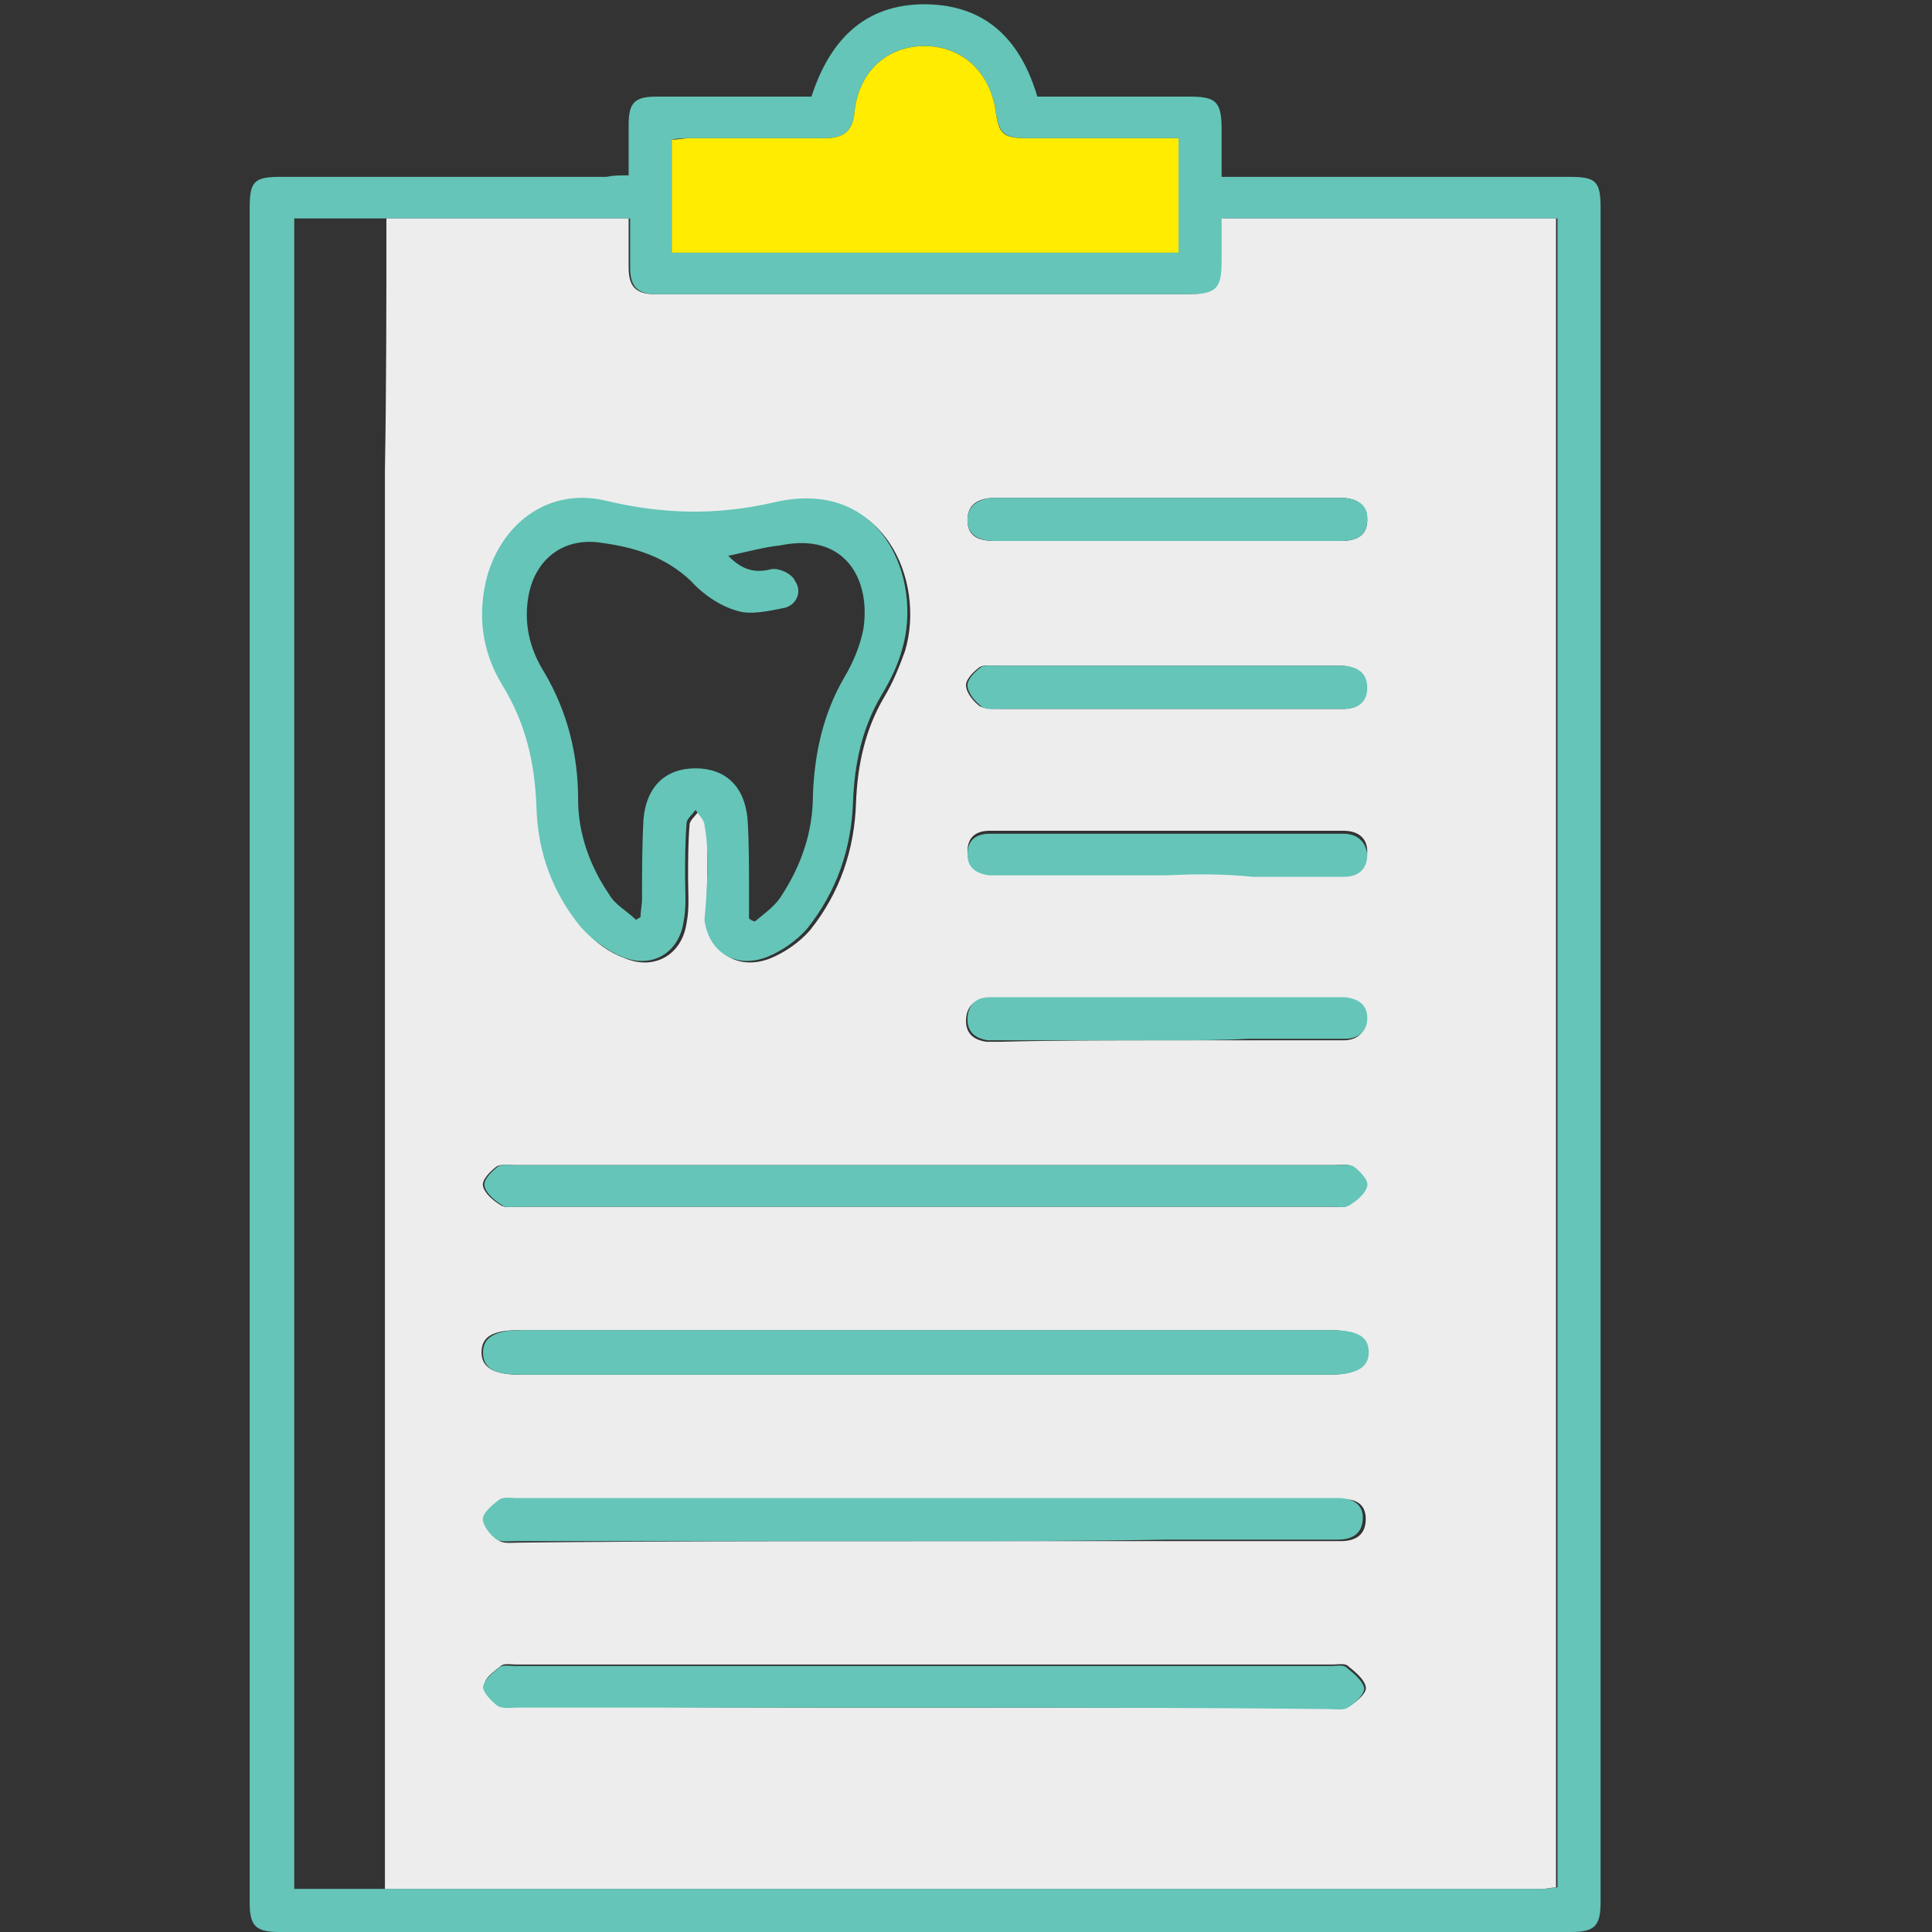 <?xml version="1.0" encoding="utf-8"?>
<!-- Generator: Adobe Illustrator 22.0.1, SVG Export Plug-In . SVG Version: 6.00 Build 0)  -->
<svg version="1.1" id="Livello_1" xmlns="http://www.w3.org/2000/svg" xmlns:xlink="http://www.w3.org/1999/xlink" x="0px" y="0px"
	 viewBox="0 0 130 130" style="enable-background:new 0 0 130 130;" xml:space="preserve">
<rect x="0" y="0" width="130" height="130" fill="#333333" stroke="none"/>
<style type="text/css">
	.st0{fill:#64C5B8;}
	.st1{fill:#EDEDED;}
	.st2{fill:#FFEC00;}
</style>
<g>
	<g>
		<path class="st0" d="M42.3,11.8c0-1.2,0-2.3,0-3.4c0-1.5,0.4-1.9,1.9-1.9c3.5,0,6.9,0,10.4,0c1.3-4,3.8-6.4,8.1-6.2
			c3.8,0.2,6,2.5,7.1,6.2c3.4,0,6.8,0,10.2,0c1.8,0,2.2,0.3,2.2,2.2c0,1,0,2.1,0,3.2c0.8,0,1.4,0,2.1,0c7.1,0,14.2,0,21.3,0
			c1.8,0,2.1,0.3,2.1,2.1c0,38,0,76,0,114c0,1.6-0.4,2-2,2c-29,0-57.9,0-86.9,0c-1.6,0-2-0.4-2-2c0-38,0-76,0-114
			c0-1.8,0.3-2.1,2.1-2.1c7.3,0,14.6,0,21.9,0C41.3,11.8,41.7,11.8,42.3,11.8z M26,14.7c-2.1,0-4.1,0-6.2,0c0,37.5,0,74.9,0,112.4
			c2.1,0,4.1,0,6.2,0c0.2,0,0.3,0,0.5,0c25.8,0,51.5,0,77.3,0c0.3,0,0.7-0.1,1-0.1c0-37.5,0-74.9,0-112.3c-7.5,0-14.9,0-22.5,0
			c0,1,0,1.9,0,2.8c0,2-0.4,2.3-2.3,2.3c-10,0-20.1,0-30.1,0c-1.9,0-3.8,0-5.7,0c-1.3,0-1.8-0.5-1.8-1.8c0-1.1,0-2.1,0-3.3
			C36.8,14.7,31.4,14.7,26,14.7z M79.3,9.3c-3.5,0-6.9,0-10.2,0c-1.5,0-1.9-0.3-2.1-1.8c-0.4-2.6-2.2-4.4-4.8-4.4
			c-2.5,0-4.4,1.7-4.7,4.4c-0.1,1.3-0.7,1.8-2,1.8c-3,0-6.1,0-9.1,0c-0.4,0-0.8,0-1.2,0.1c0,2.6,0,5.1,0,7.6c11.4,0,22.7,0,34.1,0
			C79.3,14.4,79.3,11.9,79.3,9.3z"/>
		<path class="st1" d="M26,14.7c5.4,0,10.8,0,16.3,0c0,1.2,0,2.2,0,3.3c0,1.3,0.5,1.8,1.8,1.8c1.9,0,3.8,0,5.7,0c10,0,20.1,0,30.1,0
			c2,0,2.3-0.4,2.3-2.3c0-0.9,0-1.8,0-2.8c7.5,0,15,0,22.5,0c0,37.4,0,74.8,0,112.3c-0.3,0-0.6,0.1-1,0.1c-25.8,0-51.5,0-77.3,0
			c-0.2,0-0.3,0-0.5,0c0-0.7,0-1.4,0-2.1c0-31.1,0-62.2,0-93.3C26,26.1,26,20.4,26,14.7z M47.6,58.1c0,1.6-0.1,2.8,0,3.9
			c0.3,2.2,2.1,3.3,4.2,2.5c1-0.4,2-1.1,2.7-1.9c2-2.5,3-5.4,3.1-8.6c0.1-2.5,0.6-4.9,1.9-7.1c0.6-1,1-2,1.4-3.1
			c1.4-4.7-1.4-11.5-8.6-9.9c-3.9,0.9-7.5,0.8-11.3-0.1c-3.7-0.9-7,1.4-8,5c-0.8,2.6-0.4,5.1,1,7.4c1.5,2.6,2.2,5.3,2.3,8.3
			c0.1,3,1.1,5.7,3,8c0.7,0.9,1.7,1.6,2.8,2c2,0.8,3.8-0.3,4.1-2.4c0.2-1,0.1-2,0.1-3c0-1.2,0-2.4,0.1-3.6c0-0.3,0.4-0.6,0.6-0.9
			c0.2,0.3,0.6,0.6,0.6,1C47.6,56.5,47.6,57.5,47.6,58.1z M62.2,92.5c9.1,0,18.2,0,27.2,0c1.8,0,2.6-0.5,2.6-1.5
			c0-1-0.8-1.5-2.6-1.5c-18.1,0-36.2,0-54.4,0c-1.8,0-2.6,0.4-2.6,1.5c0,1,0.8,1.5,2.6,1.5C44.1,92.5,53.2,92.5,62.2,92.5z
			 M62.1,103.7c5.5,0,11.1,0,16.6,0c3.8,0,7.7,0,11.5,0c1,0,1.7-0.4,1.7-1.5c0-1-0.7-1.4-1.7-1.3c-0.2,0-0.4,0-0.6,0
			c-18.2,0-36.5,0-54.7,0c-0.4,0-0.9-0.1-1.1,0.1c-0.5,0.3-1.1,0.7-1.1,1.2c-0.1,0.4,0.4,1.1,0.8,1.4c0.3,0.3,0.9,0.2,1.4,0.2
			C43.9,103.7,53,103.7,62.1,103.7z M62.1,81.2c9.2,0,18.3,0,27.5,0c0.4,0,0.9,0.1,1.1-0.1c0.5-0.3,1.1-0.8,1.2-1.3
			c0.1-0.4-0.5-1-0.9-1.3c-0.3-0.2-0.8-0.1-1.3-0.1c-18.3,0-36.7,0-55,0c-0.4,0-1-0.1-1.3,0.1c-0.4,0.3-1,0.9-0.9,1.3
			c0.1,0.5,0.7,1,1.2,1.3c0.3,0.2,0.8,0.1,1.1,0.1C44,81.2,53,81.2,62.1,81.2z M62.3,114.9c9.1,0,18.2,0,27.2,0c0.4,0,1,0.1,1.3-0.1
			c0.5-0.3,1.2-0.9,1.1-1.3c-0.1-0.5-0.7-1-1.2-1.4c-0.2-0.2-0.7-0.1-1-0.1c-18.3,0-36.7,0-55,0c-0.3,0-0.8-0.1-1,0.1
			c-0.5,0.4-1.1,0.8-1.1,1.3c-0.1,0.4,0.5,1,1,1.3c0.3,0.2,0.9,0.1,1.4,0.1C44,114.9,53.2,114.9,62.3,114.9z M78.5,47.7
			c2.9,0,5.8,0,8.7,0c1.1,0,2.2,0,3.2,0c0.9,0,1.5-0.5,1.5-1.4c0-0.9-0.6-1.4-1.5-1.5c-0.3,0-0.5,0-0.8,0c-7.5,0-15,0-22.4,0
			c-0.4,0-1-0.1-1.3,0.1c-0.4,0.3-0.9,0.8-0.9,1.2c0,0.5,0.5,1.1,0.9,1.4c0.3,0.2,0.9,0.2,1.4,0.2C71.1,47.7,74.8,47.7,78.5,47.7z
			 M78.5,36.4C78.5,36.4,78.5,36.4,78.5,36.4c3.9,0,7.8,0,11.7,0c1,0,1.8-0.3,1.8-1.4c0-1.1-0.8-1.5-1.8-1.5c-7.7,0-15.5,0-23.2,0
			c-1,0-1.9,0.3-1.9,1.5c0,1.2,0.9,1.4,1.9,1.4C70.8,36.4,74.6,36.4,78.5,36.4z M78.5,58.8c1.9,0,3.9,0,5.8,0c2,0,4.1,0,6.1,0
			c1,0,1.6-0.5,1.6-1.5c0-0.9-0.6-1.4-1.6-1.4c-0.3,0-0.6,0-0.9,0c-6.2,0-12.4,0-18.5,0c-1.5,0-2.9,0-4.4,0c-0.9,0-1.5,0.4-1.5,1.4
			c0,0.9,0.6,1.4,1.5,1.4c0.3,0,0.6,0,0.9,0C71.1,58.9,74.8,58.9,78.5,58.8z M78.5,70c1.8,0,3.6,0,5.4,0c2.2,0,4.3,0,6.5,0
			c0.9,0,1.5-0.5,1.5-1.4c0-0.9-0.6-1.4-1.5-1.4c-0.3,0-0.6,0-0.9,0c-5.6,0-11.1,0-16.7,0c-2.1,0-4.2,0-6.3,0
			c-0.9,0-1.5,0.5-1.5,1.5c0,0.9,0.6,1.3,1.4,1.4c0.3,0,0.6,0,0.9,0C71.1,70,74.8,70,78.5,70z"/>
		<path class="st2" d="M79.3,9.3c0,2.6,0,5.1,0,7.7c-11.4,0-22.7,0-34.1,0c0-2.5,0-5,0-7.6c0.4,0,0.8-0.1,1.2-0.1c3,0,6.1,0,9.1,0
			c1.3,0,1.9-0.5,2-1.8c0.3-2.7,2.2-4.4,4.7-4.4c2.5,0,4.4,1.7,4.8,4.4c0.2,1.5,0.5,1.8,2.1,1.8C72.4,9.3,75.8,9.3,79.3,9.3z"/>
		<path class="st0" d="M47.6,58.1c0-0.5,0-1.6-0.2-2.6c0-0.3-0.4-0.7-0.6-1c-0.2,0.3-0.6,0.6-0.6,0.9c-0.1,1.2-0.1,2.4-0.1,3.6
			c0,1,0.1,2-0.1,3c-0.3,2.1-2.1,3.2-4.1,2.4c-1-0.4-2.1-1.2-2.8-2c-1.9-2.3-2.9-5-3-8c-0.1-3-0.7-5.7-2.3-8.3
			c-1.4-2.3-1.7-4.8-1-7.4c1.1-3.7,4.3-5.9,8-5c3.8,0.9,7.4,1,11.3,0.1c7.3-1.7,10,5.2,8.6,9.9c-0.3,1.1-0.8,2.1-1.4,3.1
			c-1.3,2.2-1.8,4.6-1.9,7.1c-0.1,3.2-1.1,6.1-3.1,8.6c-0.7,0.8-1.7,1.5-2.7,1.9c-2.1,0.8-3.9-0.3-4.2-2.5
			C47.5,60.8,47.6,59.7,47.6,58.1z M49,37.4c0.9,0.9,1.7,1.2,2.9,0.9c0.5-0.1,1.4,0.3,1.6,0.8c0.5,0.7,0.1,1.6-0.7,1.8
			c-1,0.2-2.3,0.5-3.2,0.2c-1.1-0.3-2.3-1.1-3.1-2c-1.8-1.7-3.9-2.3-6.2-2.6c-2.4-0.3-4.2,1.1-4.7,3.4c-0.4,1.9,0,3.7,1,5.3
			c1.6,2.7,2.3,5.6,2.3,8.6c0,2.3,0.8,4.5,2.1,6.4c0.4,0.7,1.2,1.1,1.8,1.7c0.1-0.1,0.2-0.1,0.3-0.2c0-0.4,0.1-0.8,0.1-1.2
			c0-1.8,0-3.6,0.1-5.4c0.2-2.2,1.5-3.4,3.5-3.4c2,0,3.3,1.2,3.5,3.4c0.1,1.5,0.1,3.1,0.1,4.7c0,0.7,0,1.3,0,2
			c0.1,0.1,0.3,0.2,0.4,0.2c0.6-0.5,1.3-1,1.7-1.6c1.4-2.1,2.2-4.4,2.2-6.9c0.1-2.8,0.7-5.5,2.1-7.9c0.6-1,1.1-2.2,1.3-3.3
			c0.5-3.4-1.3-6.5-5.6-5.6C51.5,36.8,50.4,37.1,49,37.4z"/>
		<path class="st0" d="M62.2,92.5c-9,0-18.1,0-27.1,0c-1.8,0-2.6-0.4-2.6-1.5c0-1,0.8-1.5,2.6-1.5c18.1,0,36.2,0,54.4,0
			c1.8,0,2.6,0.4,2.6,1.5c0,1-0.8,1.5-2.6,1.5C80.4,92.5,71.3,92.5,62.2,92.5z"/>
		<path class="st0" d="M62.1,103.7c-9.1,0-18.2,0-27.4,0c-0.5,0-1.1,0.1-1.4-0.2c-0.4-0.3-0.9-1-0.8-1.4c0.1-0.4,0.7-0.9,1.1-1.2
			c0.3-0.2,0.8-0.1,1.1-0.1c18.2,0,36.5,0,54.7,0c0.2,0,0.4,0,0.6,0c1,0,1.7,0.4,1.7,1.3c0,1.1-0.7,1.5-1.7,1.5c-3.8,0-7.7,0-11.5,0
			C73.2,103.7,67.7,103.7,62.1,103.7z"/>
		<path class="st0" d="M62.1,81.2c-9.1,0-18.2,0-27.2,0c-0.4,0-0.9,0.1-1.1-0.1c-0.5-0.3-1.1-0.8-1.2-1.3c-0.1-0.4,0.5-1,0.9-1.3
			c0.3-0.2,0.8-0.1,1.3-0.1c18.3,0,36.7,0,55,0c0.4,0,1-0.1,1.3,0.1c0.4,0.3,1,0.9,0.9,1.3c-0.1,0.5-0.7,1-1.2,1.3
			c-0.3,0.2-0.8,0.1-1.1,0.1C80.5,81.2,71.3,81.2,62.1,81.2z"/>
		<path class="st0" d="M62.3,114.9c-9.1,0-18.2,0-27.4,0c-0.5,0-1,0.1-1.4-0.1c-0.4-0.3-1-0.9-1-1.3c0.1-0.5,0.7-1,1.1-1.3
			c0.2-0.2,0.7-0.1,1-0.1c18.3,0,36.7,0,55,0c0.3,0,0.8-0.1,1,0.1c0.5,0.4,1.1,0.9,1.2,1.4c0,0.4-0.6,1-1.1,1.3
			c-0.3,0.2-0.8,0.1-1.3,0.1C80.4,114.9,71.4,114.9,62.3,114.9z"/>
		<path class="st0" d="M78.5,47.7c-3.7,0-7.4,0-11.1,0c-0.5,0-1.1,0.1-1.4-0.2c-0.4-0.3-0.9-0.9-0.9-1.4c0-0.4,0.5-0.9,0.9-1.2
			c0.3-0.2,0.8-0.1,1.3-0.1c7.5,0,15,0,22.4,0c0.3,0,0.5,0,0.8,0c0.9,0.1,1.5,0.5,1.5,1.5c0,0.9-0.6,1.4-1.5,1.4c-1.1,0-2.2,0-3.2,0
			C84.3,47.7,81.4,47.7,78.5,47.7z"/>
		<path class="st0" d="M78.5,36.4c-3.8,0-7.7,0-11.5,0c-1,0-1.9-0.3-1.9-1.4c0-1.1,0.9-1.5,1.9-1.5c7.7,0,15.5,0,23.2,0
			c1,0,1.9,0.4,1.8,1.5c0,1.1-0.8,1.4-1.8,1.4C86.3,36.4,82.4,36.4,78.5,36.4C78.5,36.4,78.5,36.4,78.5,36.4z"/>
		<path class="st0" d="M78.5,58.9c-3.7,0-7.3,0-11,0c-0.3,0-0.6,0-0.9,0c-0.9-0.1-1.5-0.5-1.5-1.4c0-1,0.6-1.4,1.5-1.4
			c1.5,0,2.9,0,4.4,0c6.2,0,12.4,0,18.5,0c0.3,0,0.6,0,0.9,0c0.9,0,1.5,0.5,1.6,1.4c0,1-0.6,1.5-1.6,1.5c-2,0-4.1,0-6.1,0
			C82.4,58.8,80.4,58.8,78.5,58.9z"/>
		<path class="st0" d="M78.5,70c-3.7,0-7.4,0-11.1,0c-0.3,0-0.6,0-0.9,0c-0.8-0.1-1.4-0.5-1.4-1.4c0-0.9,0.5-1.5,1.5-1.5
			c2.1,0,4.2,0,6.3,0c5.6,0,11.1,0,16.7,0c0.3,0,0.6,0,0.9,0c0.9,0.1,1.5,0.5,1.5,1.4c0,0.9-0.6,1.4-1.5,1.4c-2.2,0-4.3,0-6.5,0
			C82.1,70,80.3,70,78.5,70z"/>
	</g>
</g>
</svg>
